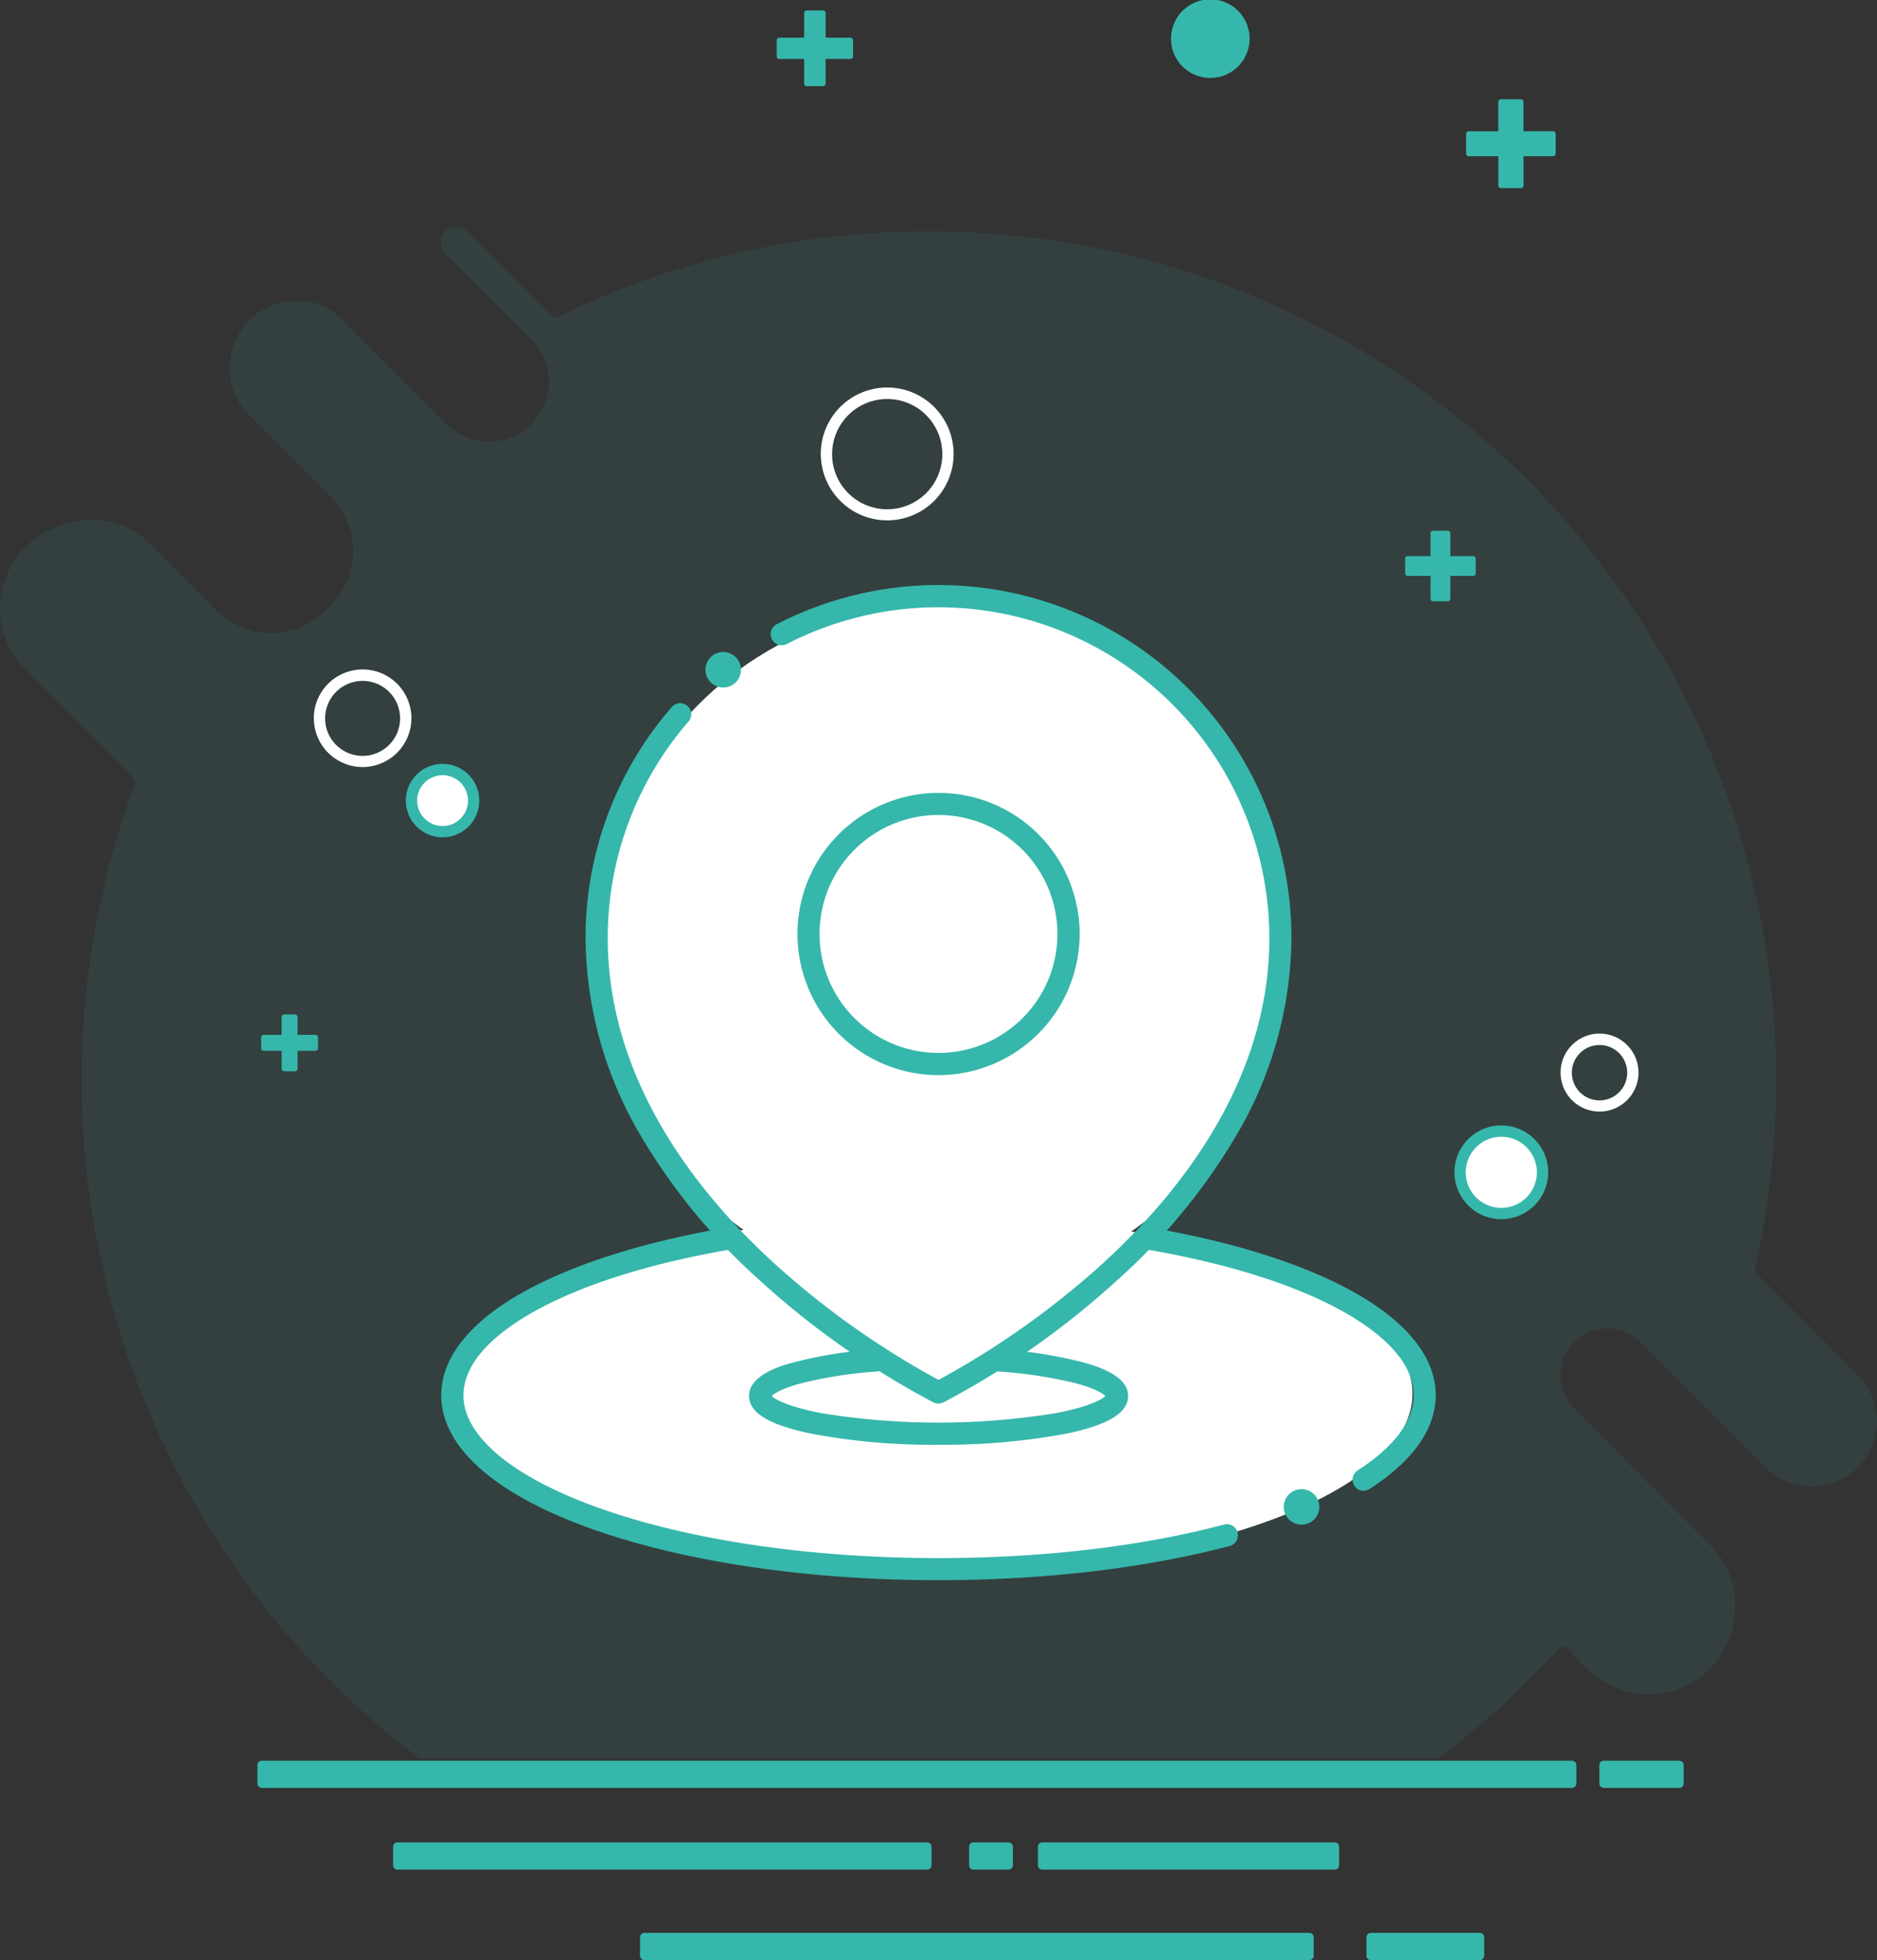 <svg xmlns="http://www.w3.org/2000/svg" width="295" height="308" viewBox="0 0 295 308"><rect x="0" y="0" width="295" height="308" fill="#333333" stroke="none"/><defs><style>.a,.c{fill:#36b7ab;}.a{opacity:0.1;}.b{fill:none;}.d{fill:#fff;}</style></defs><g transform="translate(-168.653 -986.051)"><path class="a" d="M240.427,1021.74a2.764,2.764,0,0,0-1.888.634,2.649,2.649,0,0,0,.054,3.4l13.525,13.551a9.422,9.422,0,1,1-13.312,13.337l-4.207-4.214a.933.933,0,0,1-.259-.26l-11.94-11.963a10.026,10.026,0,0,0-7.157-2.927,10.369,10.369,0,0,0-7.39,3.043,10.872,10.872,0,0,0-3.112,7.371,9.938,9.938,0,0,0,2.849,7.329l10.871,10.89a.929.929,0,0,1,.366.366l1.809,1.813a12.074,12.074,0,0,1,0,17.033l-.86.863a12.008,12.008,0,0,1-16.942.06.926.926,0,0,1-.479-.429l-.04-.089L192.181,1071.4a12.739,12.739,0,0,0-9.117-3.647,14.868,14.868,0,0,0-10.459,4.314,13.574,13.574,0,0,0,0,19.149l17.017,17.046a.93.93,0,0,1,.214.98A133.549,133.549,0,0,0,234.6,1262.381H394.686a133.048,133.048,0,0,0,18.922-17.289.936.936,0,0,1,.663-.307h0a.958.958,0,0,1,.674.272l3.269,3.273a13.495,13.495,0,0,0,19.114,0,13.909,13.909,0,0,0,4.043-9.741,13.413,13.413,0,0,0-3.876-9.721l-6.423-6.435a.929.929,0,0,1-.34-.337l-.005-.009-14.644-14.671a7.384,7.384,0,1,1,10.434-10.451l11.744,11.763.025.026.08.081,7.835,7.848a10.019,10.019,0,0,0,7.15,2.942,10.235,10.235,0,0,0,7.324-17.442l-15.93-15.958a.928.928,0,0,1-.248-.859,134.381,134.381,0,0,0,3.317-29.537c0-73.568-59.741-133.419-133.174-133.419A131.712,131.712,0,0,0,256.46,1035.8a.918.918,0,0,1-1.059-.177l-13.317-13.342a2.4,2.4,0,0,0-1.657-.54"/><path class="b" d="M191.952,1003.232a8.865,8.865,0,1,0,8.869,8.865,8.867,8.867,0,0,0-8.869-8.865"/><path class="b" d="M198.632,1008.461a10.352,10.352,0,1,0,10.357,10.352,10.355,10.355,0,0,0-10.357-10.352"/><path class="c" d="M404.538,1015.618a.4.4,0,0,1-.4-.4V1010.6h-4.661a.4.4,0,0,1-.4-.4v-3.126a.4.4,0,0,1,.4-.4h4.657v-4.62a.4.4,0,0,1,.4-.4h3.159a.4.4,0,0,1,.4.4v4.616h4.658a.4.4,0,0,1,.4.4v3.123a.4.4,0,0,1-.4.4H408.1v4.619a.4.4,0,0,1-.4.4Zm-109.1-16.029a.4.4,0,0,1-.4-.4v-3.874h-3.913a.4.4,0,0,1-.4-.4v-2.55a.4.4,0,0,1,.4-.4h3.913v-3.875a.4.4,0,0,1,.4-.4h2.574a.4.4,0,0,1,.4.4v3.878h3.911a.4.4,0,0,1,.4.4v2.543a.4.4,0,0,1-.4.4h-3.91v3.878a.4.4,0,0,1-.4.4Zm57.263-7.416a6.174,6.174,0,1,1,6.172,6.124A6.147,6.147,0,0,1,352.7,992.173Z"/><path class="d" d="M398.168,1169.981a6.47,6.47,0,1,1,6.471,6.459A6.465,6.465,0,0,1,398.168,1169.981Zm15.751-15.381a6.125,6.125,0,1,1,6.125,6.115A6.127,6.127,0,0,1,413.919,1154.6Zm1.774,0a4.351,4.351,0,1,0,4.351-4.343A4.353,4.353,0,0,0,415.693,1154.6Zm-182.161-42.89a4.877,4.877,0,1,1,4.878,4.871A4.874,4.874,0,0,1,233.533,1111.71Zm-15.555-12.786a7.666,7.666,0,1,1,7.666,7.652A7.668,7.668,0,0,1,217.978,1098.923Zm1.775,0a5.891,5.891,0,1,0,5.891-5.882A5.893,5.893,0,0,0,219.753,1098.923Zm77.9-41.528a10.438,10.438,0,1,1,10.438,10.421A10.442,10.442,0,0,1,297.656,1057.4Zm1.774,0a8.664,8.664,0,1,0,8.664-8.65A8.667,8.667,0,0,0,299.43,1057.4Z"/><path class="c" d="M397.243,1170.259a7.365,7.365,0,1,1,7.365,7.362A7.372,7.372,0,0,1,397.243,1170.259Zm1.776,0a5.589,5.589,0,1,0,5.589-5.587A5.595,5.595,0,0,0,399.019,1170.259Zm-185.7-15.879a.4.4,0,0,1-.4-.4v-2.811H210.1a.4.4,0,0,1-.4-.4v-1.71a.4.4,0,0,1,.4-.4h2.812v-2.811a.4.4,0,0,1,.4-.4h1.71a.4.4,0,0,1,.4.4v2.811h2.812a.4.4,0,0,1,.4.4v1.71a.4.4,0,0,1-.4.4h-2.812v2.811a.4.4,0,0,1-.4.4Zm19.122-42.526a5.771,5.771,0,1,1,5.771,5.768A5.776,5.776,0,0,1,232.437,1111.855Zm1.776,0a3.994,3.994,0,1,0,3.995-3.994A4,4,0,0,0,234.213,1111.855Zm159.664-31.316a.4.4,0,0,1-.4-.4v-3.587h-3.588a.4.4,0,0,1-.4-.4v-2.318a.4.4,0,0,1,.4-.4h3.588v-3.588a.4.4,0,0,1,.4-.4H396.2a.4.4,0,0,1,.4.4v3.586h3.588a.4.4,0,0,1,.4.4v2.318a.4.4,0,0,1-.4.4H396.6v3.587a.4.4,0,0,1-.4.4Z"/><path class="c" d="M384.1,1294.051a.69.69,0,0,1-.69-.685v-2.912a.69.69,0,0,1,.69-.685h17.126a.689.689,0,0,1,.689.685v2.912a.689.689,0,0,1-.689.685Zm-114.169,0a.689.689,0,0,1-.689-.685v-2.912a.689.689,0,0,1,.689-.685h104.5a.69.69,0,0,1,.69.685v2.912a.69.69,0,0,1-.69.685Zm62.538-14.218a.69.69,0,0,1-.69-.685v-2.912a.69.69,0,0,1,.69-.685h45.958a.689.689,0,0,1,.689.685v2.912a.689.689,0,0,1-.689.685Zm-10.82,0a.689.689,0,0,1-.689-.685v-2.912a.689.689,0,0,1,.689-.685h5.5a.69.69,0,0,1,.691.685v2.912a.69.69,0,0,1-.691.685Zm-90.528,0a.69.69,0,0,1-.69-.685v-2.912a.69.69,0,0,1,.69-.685h83.246a.689.689,0,0,1,.689.685v2.912a.689.689,0,0,1-.689.685Zm189.587-12.842a.689.689,0,0,1-.689-.685V1263.4a.69.69,0,0,1,.689-.685h11.87a.69.69,0,0,1,.69.685v2.912a.69.69,0,0,1-.69.685Zm-210.909,0a.69.69,0,0,1-.69-.685V1263.4a.69.69,0,0,1,.69-.685H415.712a.69.69,0,0,1,.689.685v2.912a.689.689,0,0,1-.689.685Z"/><g transform="translate(174.002 1014.18)"><ellipse class="d" cx="53.5" cy="54" rx="53.5" ry="54" transform="translate(88.651 66.871)"/><ellipse class="d" cx="75.5" cy="28" rx="75.5" ry="28" transform="translate(65.651 162.871)"/><path class="c" d="M142.159,697.715c-20.6,0-40-2.879-54.624-8.1C72.357,684.194,64,676.745,64,668.667c0-5.879,4.414-11.462,12.771-16.155,7.746-4.344,18.615-7.833,31.438-10.084a1.745,1.745,0,1,1,.611,3.437c-12.439,2.181-22.942,5.531-30.339,9.7-5.025,2.826-10.991,7.38-10.991,13.12,0,6.4,7.729,12.84,21.232,17.656,14.254,5.094,33.235,7.9,53.438,7.9,16.312,0,31.822-1.814,44.872-5.269a1.741,1.741,0,0,1,.89,3.367c-13.329,3.507-29.153,5.373-45.761,5.373Zm66.819-14.044a1.722,1.722,0,0,1-1.465-.8,1.747,1.747,0,0,1,.523-2.408c4.013-2.582,8.793-6.717,8.793-11.794,0-5.792-6.106-10.4-11.218-13.242-7.554-4.187-18.231-7.537-30.88-9.7a1.742,1.742,0,0,1,.576-3.437c13.032,2.216,24.093,5.7,31.979,10.084C215.8,657.1,220.3,662.736,220.3,668.65c0,5.269-3.594,10.363-10.4,14.725A1.661,1.661,0,0,1,208.978,683.671Zm-12.561,2.53a2.791,2.791,0,1,0,2.791-2.791A2.791,2.791,0,0,0,196.417,686.2Z" transform="translate(0 -477.545)"/><path class="c" d="M371.081,767a101.78,101.78,0,0,1-20.185-1.78c-6.542-1.378-9.6-3.262-9.6-5.9,0-3.193,4.8-4.623,6.368-5.094a68.882,68.882,0,0,1,13.486-2.216,1.75,1.75,0,1,1,.279,3.489,67.572,67.572,0,0,0-11.951,1.849c-3.245.872-4.292,1.675-4.606,1.989.506.523,2.512,1.675,7.729,2.687a114.5,114.5,0,0,0,36.951,0c5.234-.994,7.24-2.163,7.746-2.687-.384-.384-1.675-1.221-4.833-2.041a70.762,70.762,0,0,0-12.457-1.832,1.749,1.749,0,0,1,.244-3.489,70.769,70.769,0,0,1,14.009,2.2c4.449,1.291,6.612,2.983,6.612,5.164,0,2.634-3.053,4.519-9.6,5.9a104.927,104.927,0,0,1-20.2,1.762ZM397.407,759.463Z" transform="translate(-228.922 -568.113)"/><path class="c" d="M249.461,192.414a1.7,1.7,0,0,1-.768-.174A131.3,131.3,0,0,1,221.425,173.1a95.6,95.6,0,0,1-18.807-22.855A61.839,61.839,0,0,1,194,119.3a55.318,55.318,0,0,1,13.521-36.306,1.744,1.744,0,1,1,2.634,2.285,51.8,51.8,0,0,0-12.666,34c0,22.541,14.306,40.3,26.291,51.222a132.513,132.513,0,0,0,25.7,18.2,133.159,133.159,0,0,0,25.751-18.249c11.968-10.921,26.239-28.647,26.239-51.17a52.053,52.053,0,0,0-51.99-51.99h-.07a52.036,52.036,0,0,0-23.8,5.792,1.748,1.748,0,0,1-1.605-3.105A55.419,55.419,0,0,1,249.392,63.8h.087a55.455,55.455,0,0,1,55.462,55.462,61.839,61.839,0,0,1-8.618,30.95,95.6,95.6,0,0,1-18.807,22.855,131.046,131.046,0,0,1-27.286,19.173A1.7,1.7,0,0,1,249.461,192.414Z" transform="translate(-107.32)"/><path class="c" d="M338.637,190.588a22.174,22.174,0,1,1,22.174-22.174,22.2,22.2,0,0,1-22.174,22.174Zm0-40.877a18.694,18.694,0,1,0,18.685,18.7,18.707,18.707,0,0,0-18.685-18.7ZM302,126.891a2.791,2.791,0,1,0,2.791-2.791A2.791,2.791,0,0,0,302,126.891Z" transform="translate(-196.478 -49.78)"/></g></g></svg>